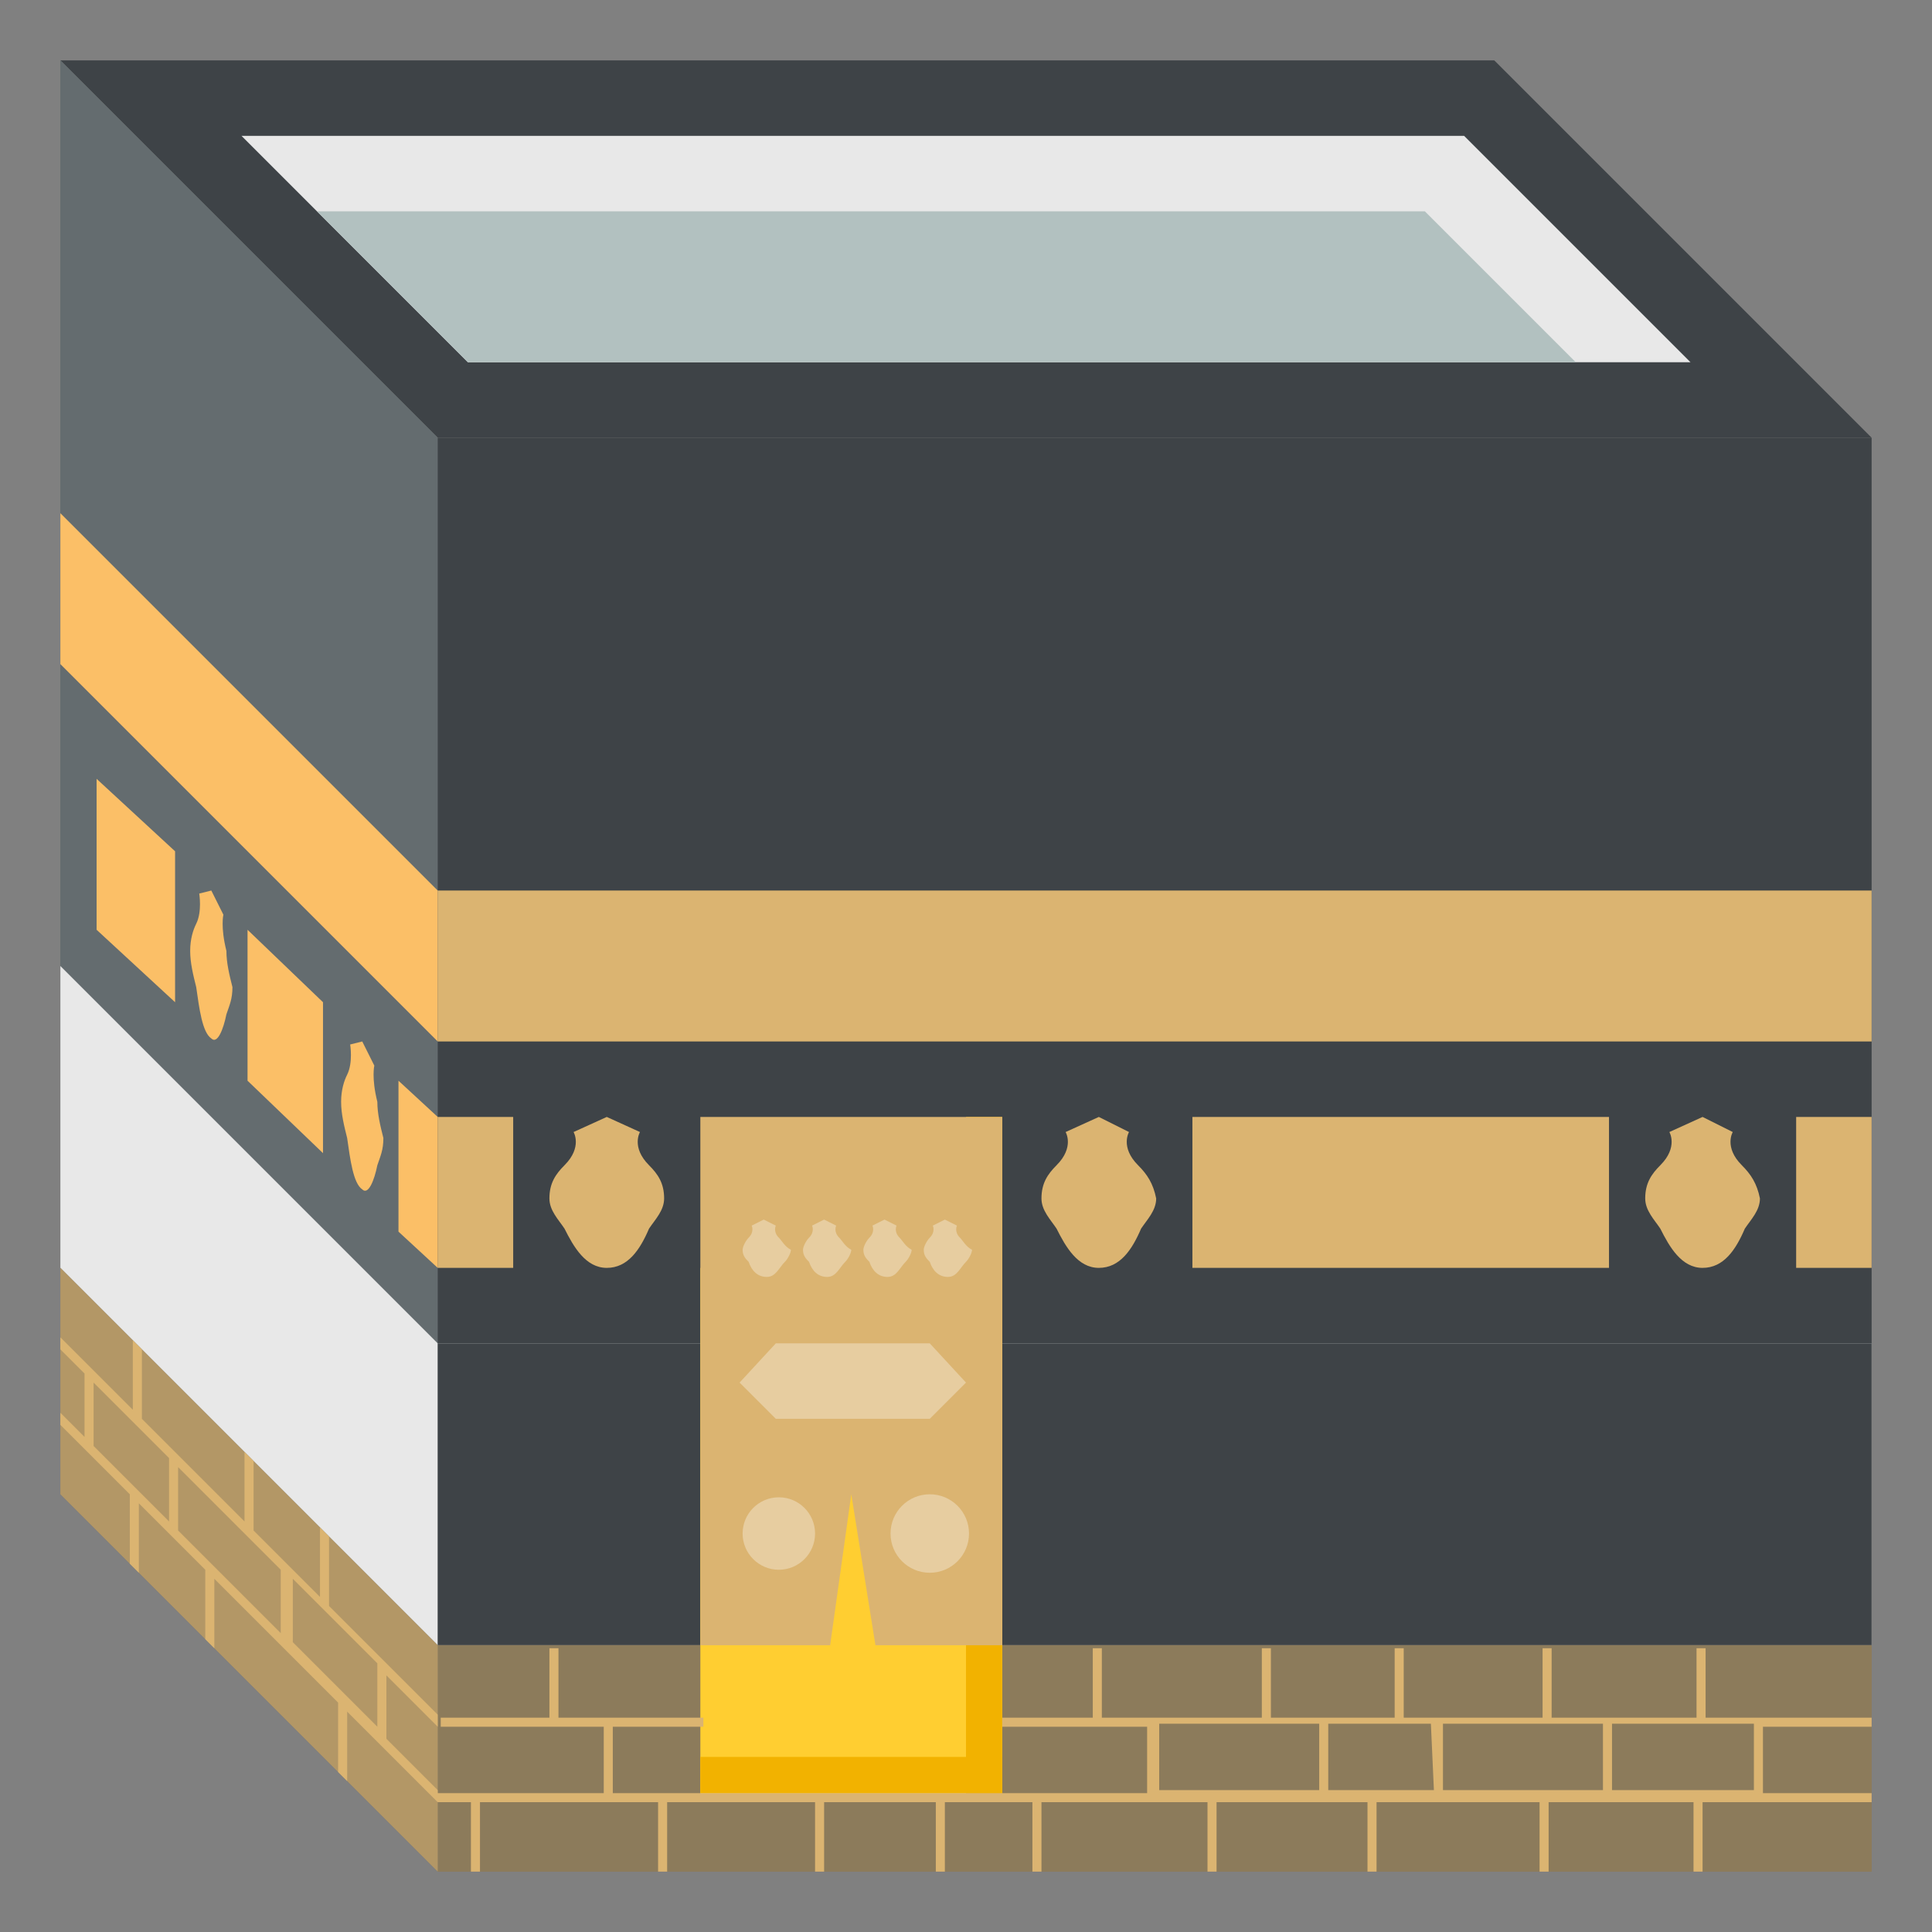 <svg xmlns="http://www.w3.org/2000/svg" xmlns:xlink="http://www.w3.org/1999/xlink" width="64" height="64" viewBox="0 0 64 64"><rect x="0" y="0" width="64" height="64" fill="#808080" stroke="none"/><defs><path id="emojioneKaaba0" d="M33.2 44.5H62v10H33.2zm-18.7 0h8.8v10h-8.8z"/></defs><g fill="#3e4347"><path d="M14.5 62L2 49.5V2l12.5 12.5zm0-47.5H62V62H14.5z"/><path d="M62 14.5H14.5L2 2h47.5z"/></g><path fill="#e8e8e8" d="M15.5 12H56l-7.5-7.5H8z"/><path fill="#b2c1c0" d="m10.5 7l5 5h36.7l-5-5z"/><path fill="#dbb471" d="M14.5 29.5H62v5H14.5z"/><path fill="#b2c1c0" d="M14.5 62L2 49.5V2l12.5 12.5z" opacity=".33"/><path fill="#fbbf67" d="M14.5 34.5L2 22v-5l12.5 12.5z"/><path fill="#dbb471" d="M39.5 37h13.8v5H39.5zm20 0H62v5h-2.5zm-45 0H17v5h-2.5zm23.2 1.6c-.6-.6-.3-1.1-.3-1.1l-1-.5l-1.1.5s.3.5-.3 1.1c-.3.3-.5.6-.5 1.1c0 .4.3.7.5 1c.3.6.7 1.3 1.4 1.3s1.1-.6 1.4-1.3c.2-.3.5-.6.5-1c-.1-.5-.3-.8-.6-1.1m-16.2 0c-.6-.6-.3-1.1-.3-1.1l-1.1-.5l-1.1.5s.3.5-.3 1.1c-.3.3-.5.6-.5 1.1c0 .4.3.7.5 1c.3.6.7 1.3 1.4 1.3s1.1-.6 1.4-1.3c.2-.3.5-.6.5-1c0-.5-.2-.8-.5-1.1m36.2 0c-.6-.6-.3-1.1-.3-1.1l-1-.5l-1.1.5s.3.5-.3 1.1c-.3.3-.5.6-.5 1.1c0 .4.3.7.5 1c.3.6.7 1.3 1.4 1.3s1.1-.6 1.4-1.3c.2-.3.5-.6.5-1c-.1-.5-.3-.8-.6-1.1"/><path fill="#fbbf67" d="M13.2 35.8v5l1.3 1.2v-5z"/><use href="#emojioneKaaba0" fill="#e8e8e8"/><path fill="#fbbf67" d="M12.5 36.5c-.2-.8-.1-1.2-.1-1.2l-.4-.8l-.4.1s.1.6-.1 1c-.1.2-.2.5-.2.9s.1.8.2 1.2c.1.7.2 1.5.5 1.7c.2.2.4-.3.5-.8c.1-.3.2-.5.2-.9c-.1-.4-.2-.8-.2-1.2m-5-5c-.2-.8-.1-1.2-.1-1.2l-.4-.8l-.4.1s.1.6-.1 1c-.1.2-.2.5-.2.9s.1.8.2 1.2c.1.7.2 1.5.5 1.7c.2.2.4-.3.5-.8c.1-.3.2-.5.2-.9c-.1-.4-.2-.8-.2-1.2m.7-.7v5l2.5 2.4v-5zm-5-5v5l2.6 2.4v-5z"/><path fill="#e8e8e8" d="m2 42l12.5 12.5v-10L2 32z"/><use href="#emojioneKaaba0" fill="#3e4347" opacity=".2"/><path fill="#dbb471" d="M14.5 54.5H62V62H14.5z"/><path fill="#3e4347" d="M14.5 54.5H62V62H14.5z" opacity=".5"/><path fill="#dbb471" d="M14.5 62L2 49.5V42l12.5 12.5z"/><path fill="#3e4347" d="M14.5 62L2 49.5V42l12.5 12.5z" opacity=".25"/><path fill="#ffce31" d="M23.2 42h10v17.5h-10z"/><g fill="#f2b200"><path d="M23.2 58.2h10v1.2h-10z"/><path d="M32 37h1.2v22.5H32z"/></g><path fill="#dbb471" d="M23.2 37v17.5h4.3l.7-5l.8 5h4.2V37z"/><g fill="#fff"><path d="M30.8 47h-5.1l-1.2-1.2l1.2-1.3h5.1l1.2 1.3z" opacity=".33"/><circle cx="30.8" cy="50.8" r="1.3" opacity=".33"/><circle cx="25.8" cy="50.8" r="1.2" opacity=".33"/><path d="M25.8 41c-.2-.2-.1-.4-.1-.4l-.4-.2l-.4.2s.1.2-.1.4c-.1.1-.2.3-.2.4c0 .2.1.3.2.4c.1.3.3.5.6.5s.4-.3.6-.5c.1-.1.2-.3.2-.4c-.2-.1-.3-.3-.4-.4m2 0c-.2-.2-.1-.4-.1-.4l-.4-.2l-.4.2s.1.2-.1.4c-.1.1-.2.3-.2.4c0 .2.1.3.2.4c.1.3.3.5.6.5s.4-.3.6-.5c.1-.1.2-.3.2-.4c-.2-.1-.3-.3-.4-.4m2 0c-.2-.2-.1-.4-.1-.4l-.4-.2l-.4.2s.1.2-.1.4c-.1.1-.2.3-.2.4c0 .2.1.3.2.4c.1.3.3.5.6.5s.4-.3.6-.5c.1-.1.2-.3.2-.4c-.2-.1-.3-.3-.4-.4m2 0c-.2-.2-.1-.4-.1-.4l-.4-.2l-.4.2s.1.2-.1.4c-.1.1-.2.3-.2.4c0 .2.1.3.2.4c.1.3.3.5.6.5s.4-.3.6-.5c.1-.1.2-.3.2-.4c-.2-.1-.3-.3-.4-.4" opacity=".33"/></g><path fill="#dbb471" d="m14.5 59.3l-1.7-1.7v-2.1l1.7 1.7v-.4l-3.6-3.6v-2.3l-.3-.3v2.3l-2.2-2.2v-2.3l-.3-.3v2.3L4.7 47v-2.3l-.3-.3v2.3L2 44.3v.4l.8.8v2.1l-.8-.8v.4l2.3 2.3v2.3l.3.3v-2.3L6.8 52v2.3l.3.3v-2.3l4.1 4.1v2.3l.3.3v-2.3l3 3zm-8.9-8.9l-2.5-2.5v-2.1l2.5 2.5zm3.7 3.7l-3.4-3.4v-2.1L9.3 52zm3.2 3.1l-2.8-2.8v-2.1l2.8 2.8zm49.5 0v-.3h-5.5v-2.3h-.3v2.3h-4.8v-2.3h-.3v2.3h-4.6v-2.3h-.3v2.3h-4.1v-2.3h-.3v2.3h-5.3v-2.3h-.3v2.3h-3v.3H38v2.2H20.3v-2.2h3v-.3h-4.8v-2.3h-.3v2.3h-3.6v.3H20v2.2h-5.5v.3h1.1V62h.3v-2.3h5.9V62h.3v-2.3H27V62h.3v-2.3H31V62h.3v-2.3h2.9V62h.3v-2.3H40V62h.3v-2.3h5V62h.3v-2.3H51V62h.3v-2.3h4.8V62h.3v-2.3H62v-.3h-3.6v-2.2zm-18.3 2.1h-5.3v-2.2h5.3zm3.8 0H44v-2.2h3.4zm5.6 0h-5.3v-2.2h5.3zm5 0h-4.7v-2.2h4.7z"/></svg>